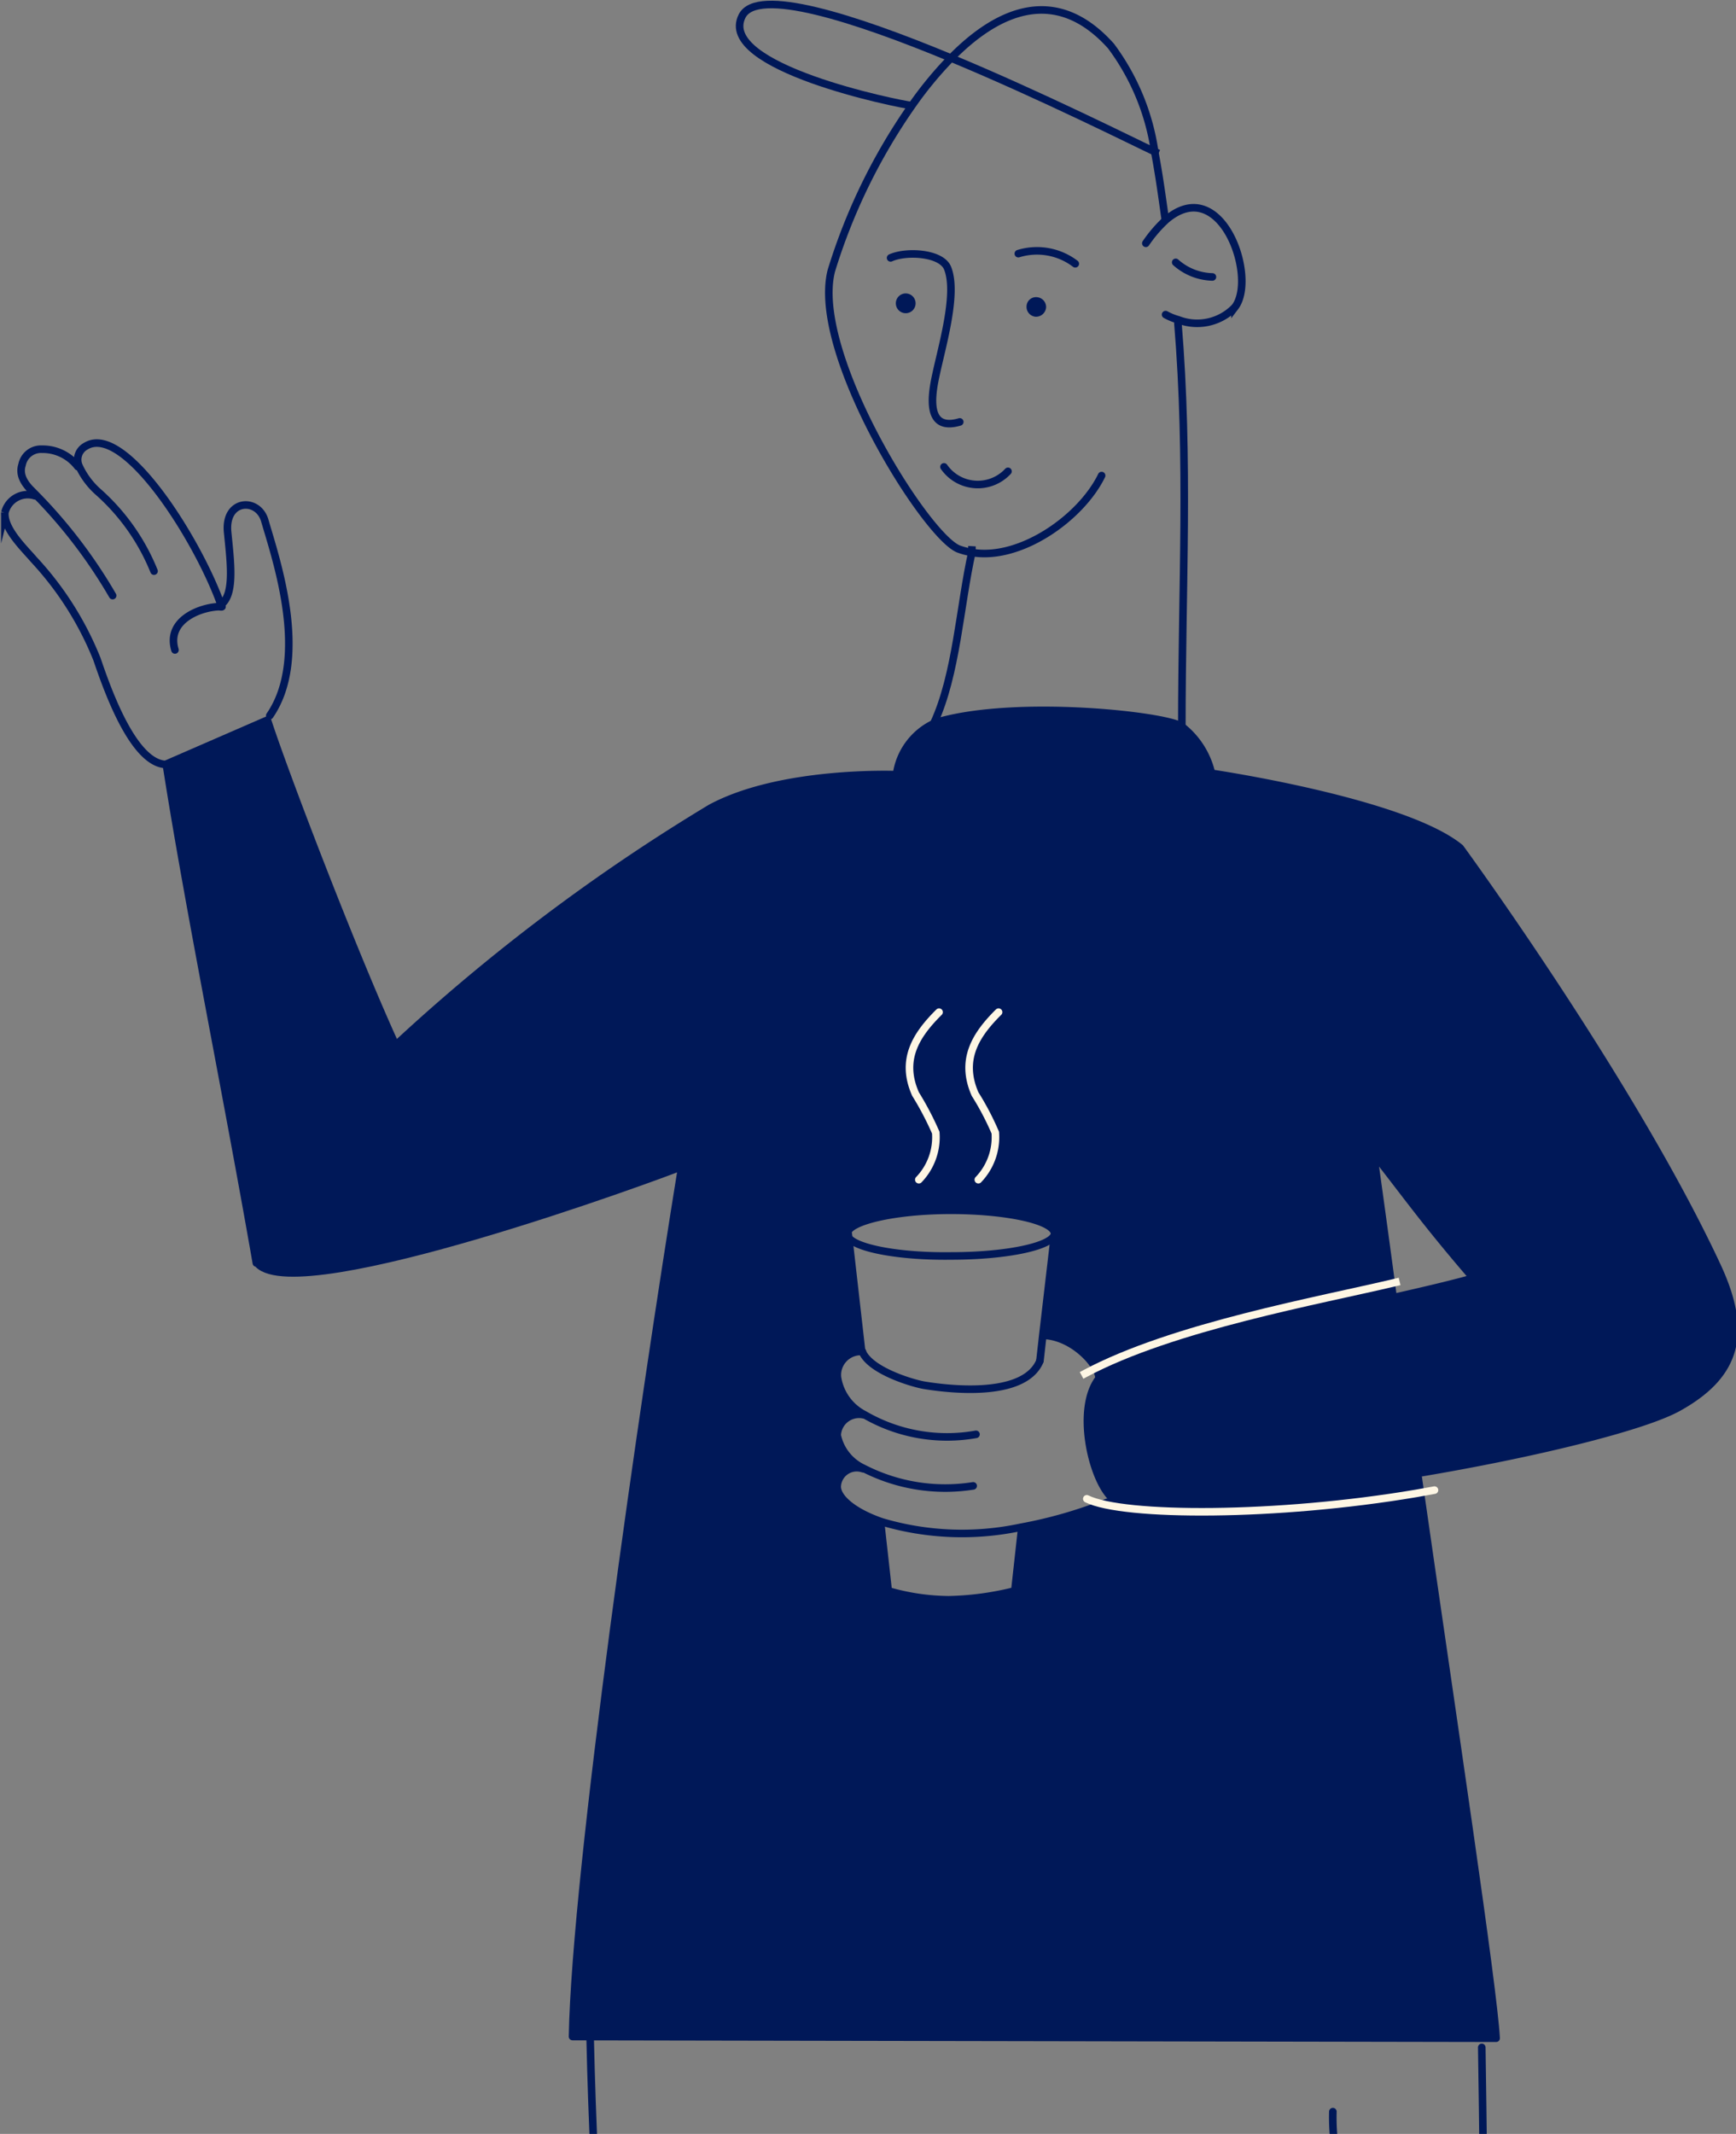 <svg width="459" height="564" fill="none" xmlns="http://www.w3.org/2000/svg"><rect width="100%" height="100%" fill="#808080" stroke="none"/><g clip-path="url(#a)"><g clip-path="url(#b)"><path d="M368.519 343.644c9.082-2.053 16.421-3.794 21.148-5.163-12.875-14.928-18.038-22.392-26.435-33.028 0 0 1.68 11.569 5.225 38.066l.062.125Zm6.22 46.401v.56c9.144 63.817 19.842 134.352 20.589 148.098l-244.198-.435c.809-43.914 18.66-166.883 28.923-230.14-5.411 2.239-100.64 37.32-111.96 25.813v-.311c-7.899-45.282-18.038-94.669-23.822-131.864l26.746-11.632c4.167 13 22.33 60.583 33.712 85.525a505.497 505.497 0 0 1 83.162-62.075c18.66-10.077 49.138-8.833 49.138-8.833a17.604 17.604 0 0 1 9.703-13.435l1.804-.684c20.837-5.723 59.027-1.617 63.817 1.306a21.95 21.95 0 0 1 7.961 12.44s50.818 7.464 65.746 19.717c0 0 45.281 61.889 67.922 110.468 8.335 17.851 5.163 28.798-10.014 37.32-8.708 5.846-38.564 12.813-69.104 18.162h-.125Zm-84.281-24.88c1.12-2.986-5.784-11.383-13.932-12.067h-.809l3.11-26.621c0-3.297-12.44-6.22-27.43-6.22s-27.368 2.736-27.368 6.22a1.8 1.8 0 0 0 .373 1.057l3.359 29.545a1.487 1.487 0 0 0 0 .498 6.217 6.217 0 0 0-6.593 6.779 13.306 13.306 0 0 0 7.09 9.89 5.793 5.793 0 0 0-4.777 1.065 5.787 5.787 0 0 0-2.251 4.347 12.438 12.438 0 0 0 6.904 8.708 5.155 5.155 0 0 0-4.573.667 5.151 5.151 0 0 0-2.207 4.06c0 2.985 4.23 6.717 11.818 9.33v1.493l1.866 16.731a58.898 58.898 0 0 0 15.986 2.364 77.574 77.574 0 0 0 17.478-2.364l1.741-15.798v-.996a119.247 119.247 0 0 0 22.89-6.593l1.057-.871c-5.535-5.535-9.516-23.449-3.607-31.224h-.125ZM274.162 78.547a2.614 2.614 0 0 1 2.426 2.737 2.676 2.676 0 0 1-2.799 2.426 2.611 2.611 0 0 1-2.364-2.799 2.48 2.48 0 0 1 .859-1.771 2.495 2.495 0 0 1 1.878-.593ZM240.014 77.614a2.609 2.609 0 0 1 2.064 2.744 2.61 2.61 0 0 1-3.531 2.255 2.617 2.617 0 0 1-1.524-1.536 2.604 2.604 0 0 1 .156-2.157 2.607 2.607 0 0 1 2.835-1.306Z" fill="#001858"/><path d="M180.24 308.314c-5.411 2.239-100.64 37.32-111.96 25.813" stroke="#001858" stroke-width="2" stroke-miterlimit="10"/><path d="M308.061 57.773c-.746-5.225-1.555-11.32-2.737-17.54a61.513 61.513 0 0 0-11.569-28.053c-14.244-15.923-29.545-9.952-42.545 3.421a99.555 99.555 0 0 0-10.201 12.44 155.526 155.526 0 0 0-21.21 43.54c-5.473 21.521 24.88 70.037 33.65 73.52 1.051.385 2.133.676 3.235.871 12.813 2.426 29.109-9.019 34.583-20.277" stroke="#001858" stroke-width="2" stroke-miterlimit="10" stroke-linecap="round"/><path d="M312.477 192.125c0-36.823 1.991-70.286-1.057-106.984M256.995 144.355c-.03.497-.03.996 0 1.493-3.235 14.492-4.105 32.406-10.077 45.281" stroke="#001858" stroke-width="2" stroke-miterlimit="10"/><path d="M302.961 64.304a35.422 35.422 0 0 1 5.349-6.22c14.555-12.44 24.196 15.239 18.224 23.076a13.809 13.809 0 0 1-14.99 3.359c-1.17-.32-2.298-.78-3.359-1.369" stroke="#001858" stroke-width="2" stroke-miterlimit="10" stroke-linecap="round"/><path d="M241.134 27.917c-3.483-.374-51.813-10.139-44.909-23.699 3.981-7.712 29.608.498 55.11 11.072 24.258 10.076 48.516 22.268 54.114 24.88l.87.373" stroke="#001858" stroke-width="2" stroke-miterlimit="10"/><path d="M269.248 67.04a16.732 16.732 0 0 1 15.053 2.675M310.86 69.342a15.115 15.115 0 0 0 9.703 3.856M235.474 68.16c4.105-1.866 13.373-1.368 15.052 2.675 2.675 6.53-1.306 20.09-2.986 27.865-1.181 5.287-3.047 15.55 6.22 12.813M266.511 124.575a10.88 10.88 0 0 1-13.357 2.068 10.895 10.895 0 0 1-3.561-3.249M352.41 558.109c-.747 26.622 17.478 42.67 40.243 49.201a89.325 89.325 0 0 0 20.028 3.296" stroke="#001858" stroke-width="2" stroke-miterlimit="10" stroke-linecap="round"/><path d="M390.849 1018.95v-46.651c.684-77.439 2.239-234.991 1.555-364.989 0-23.139-.311-45.406-.622-66.181M156.044 539.014c3.857 171.61 41.425 319.086 77.377 433.285-5.038 1.058-37.32 18.287-64.564 21.459-12.999 1.493-25.315 8.772-22.392 25.312H248.66M374.988 390.605c9.144 63.817 19.842 134.352 20.588 148.098l-244.197-.435c.809-43.914 18.66-166.883 28.923-230.14 0-1.804.56-3.484.809-5.163" stroke="#001858" stroke-width="2" stroke-linecap="round" stroke-linejoin="round"/><path d="M71.328 189.139c10.574-15.363 1.68-41.239-1.306-51.502-1.742-6.22-10.761-5.722-9.828 3.11.746 7.589 1.804 15.613-1.306 18.66M58.452 160.403a1.492 1.492 0 0 0 0-.498v0C52.42 142.8 32.826 111.7 22.687 117.92a4.043 4.043 0 0 0-1.803 5.225 20.464 20.464 0 0 0 4.913 6.717 55.987 55.987 0 0 1 14.928 21.086M20.573 123.331a11.687 11.687 0 0 0-9.454-4.602 5.098 5.098 0 0 0-5.287 4.105c-.996 3.11 1.181 5.598 3.358 7.65a133.618 133.618 0 0 1 20.588 26.933" stroke="#001858" stroke-width="2" stroke-miterlimit="10" stroke-linecap="round"/><path d="M43.4 202.014c-8.708-.995-15.488-21.21-17.79-27.865A84.843 84.843 0 0 0 8.942 147.9c-2.612-3.047-7.961-8.086-7.65-12.44a6.217 6.217 0 0 1 3.02-3.94 6.213 6.213 0 0 1 4.941-.476M46.261 171.785c-2.488-8.21 7.526-11.631 12.44-11.445" stroke="#001858" stroke-width="2" stroke-miterlimit="10" stroke-linecap="round"/><path d="m102.801 277.898 1.928-1.741a505.452 505.452 0 0 1 83.162-62.573c18.66-10.077 49.138-8.833 49.138-8.833a17.604 17.604 0 0 1 9.703-13.435l1.804-.684c20.837-5.723 59.027-1.617 63.817 1.306a21.95 21.95 0 0 1 7.961 12.44s50.818 7.464 65.746 19.717c0 0 45.281 61.889 67.922 110.468 8.335 17.851 5.163 28.798-10.014 37.32-9.143 5.224-38.688 12.44-69.229 17.54-36.013 6.22-73.333 10.574-79.553 7.277a5.8 5.8 0 0 1-1.493-1.119c-5.163-5.349-9.144-23.201-3.235-31.1a9.143 9.143 0 0 1 4.728-3.235c26.061-7.526 53.616-13.746 73.209-18.286 9.081-2.053 16.421-3.795 21.148-5.163-12.875-14.928-18.038-22.392-26.435-33.028 0 0 1.679 11.569 5.225 38.066" stroke="#001858" stroke-width="2" stroke-linecap="round" stroke-linejoin="round"/><path d="M275.033 359.505c-3.732 9.641-22.33 7.961-30.478 6.655-2.861-.435-14.555-3.794-16.608-9.019a1.48 1.48 0 0 1 0-.497" stroke="#001858" stroke-width="2" stroke-miterlimit="10"/><path d="M228.01 357.203a6.234 6.234 0 0 0-4.859 1.871 6.223 6.223 0 0 0-1.735 4.909 13.317 13.317 0 0 0 7.091 9.89 43.54 43.54 0 0 0 29.545 5.225M228.383 373.935a5.793 5.793 0 0 0-4.778 1.065 5.787 5.787 0 0 0-2.251 4.347 12.44 12.44 0 0 0 6.904 8.708 47.35 47.35 0 0 0 29.048 4.665" stroke="#001858" stroke-width="2" stroke-miterlimit="10" stroke-linecap="round"/><path d="M228.134 388.179a5.155 5.155 0 0 0-4.573.667 5.17 5.17 0 0 0-2.207 4.06c0 2.986 4.23 6.718 11.818 9.33a74.64 74.64 0 0 0 36.698 1.431 119.247 119.247 0 0 0 22.89-6.593M290.458 365.041c1.12-2.986-5.784-11.383-13.932-12.067" stroke="#001858" stroke-width="2" stroke-miterlimit="10" stroke-linecap="round"/><path d="m224.278 326.103.124 1.058 3.359 29.545.062.373M278.889 326.103l-.062.187-3.11 26.622-.746 6.655" stroke="#001858" stroke-width="2" stroke-linecap="round" stroke-linejoin="round"/><path d="M224.402 327.161a1.801 1.801 0 0 1-.373-1.058c0-3.296 12.44-6.22 27.368-6.22 14.928 0 27.43 2.737 27.43 6.22-.373 3.235-12.44 5.847-27.368 5.847-13.622.187-24.88-1.99-27.057-4.789ZM270.057 404.662l-1.742 15.799a77.622 77.622 0 0 1-17.478 2.363 58.884 58.884 0 0 1-15.985-2.363l-1.866-16.732M67.782 333.816c-7.899-45.281-18.038-94.668-23.822-131.864l26.746-11.631c4.167 13 22.33 60.583 33.712 85.525" stroke="#001858" stroke-width="2" stroke-linecap="round" stroke-linejoin="round"/><path d="M258.674 311.797a16.168 16.168 0 0 0 4.479-12.44 72.753 72.753 0 0 0-5.35-10.2c-3.918-8.957 0-15.488 6.22-21.646M242.938 311.797a16.18 16.18 0 0 0 4.478-12.44 80.018 80.018 0 0 0-5.349-10.2c-3.981-8.957 0-15.488 6.22-21.646" stroke="#FEF6E4" stroke-width="2" stroke-miterlimit="10" stroke-linecap="round"/><path d="M286.851 363.05c23.263-12.44 62.2-19.344 82.228-24.133" stroke="#FEF6E4" stroke-width="2" stroke-linecap="square" stroke-linejoin="round"/><path d="m379.28 393.839-4.852.871c-36.698 6.22-77.376 6.22-87.08 1.431" stroke="#FEF6E4" stroke-width="2" stroke-linecap="round" stroke-linejoin="round"/></g></g><defs><clipPath id="a"><path fill="#fff" d="M0 0h459v564H0z"/></clipPath><clipPath id="b"><path fill="#fff" d="M0 0h459v1032H0z"/></clipPath></defs></svg>